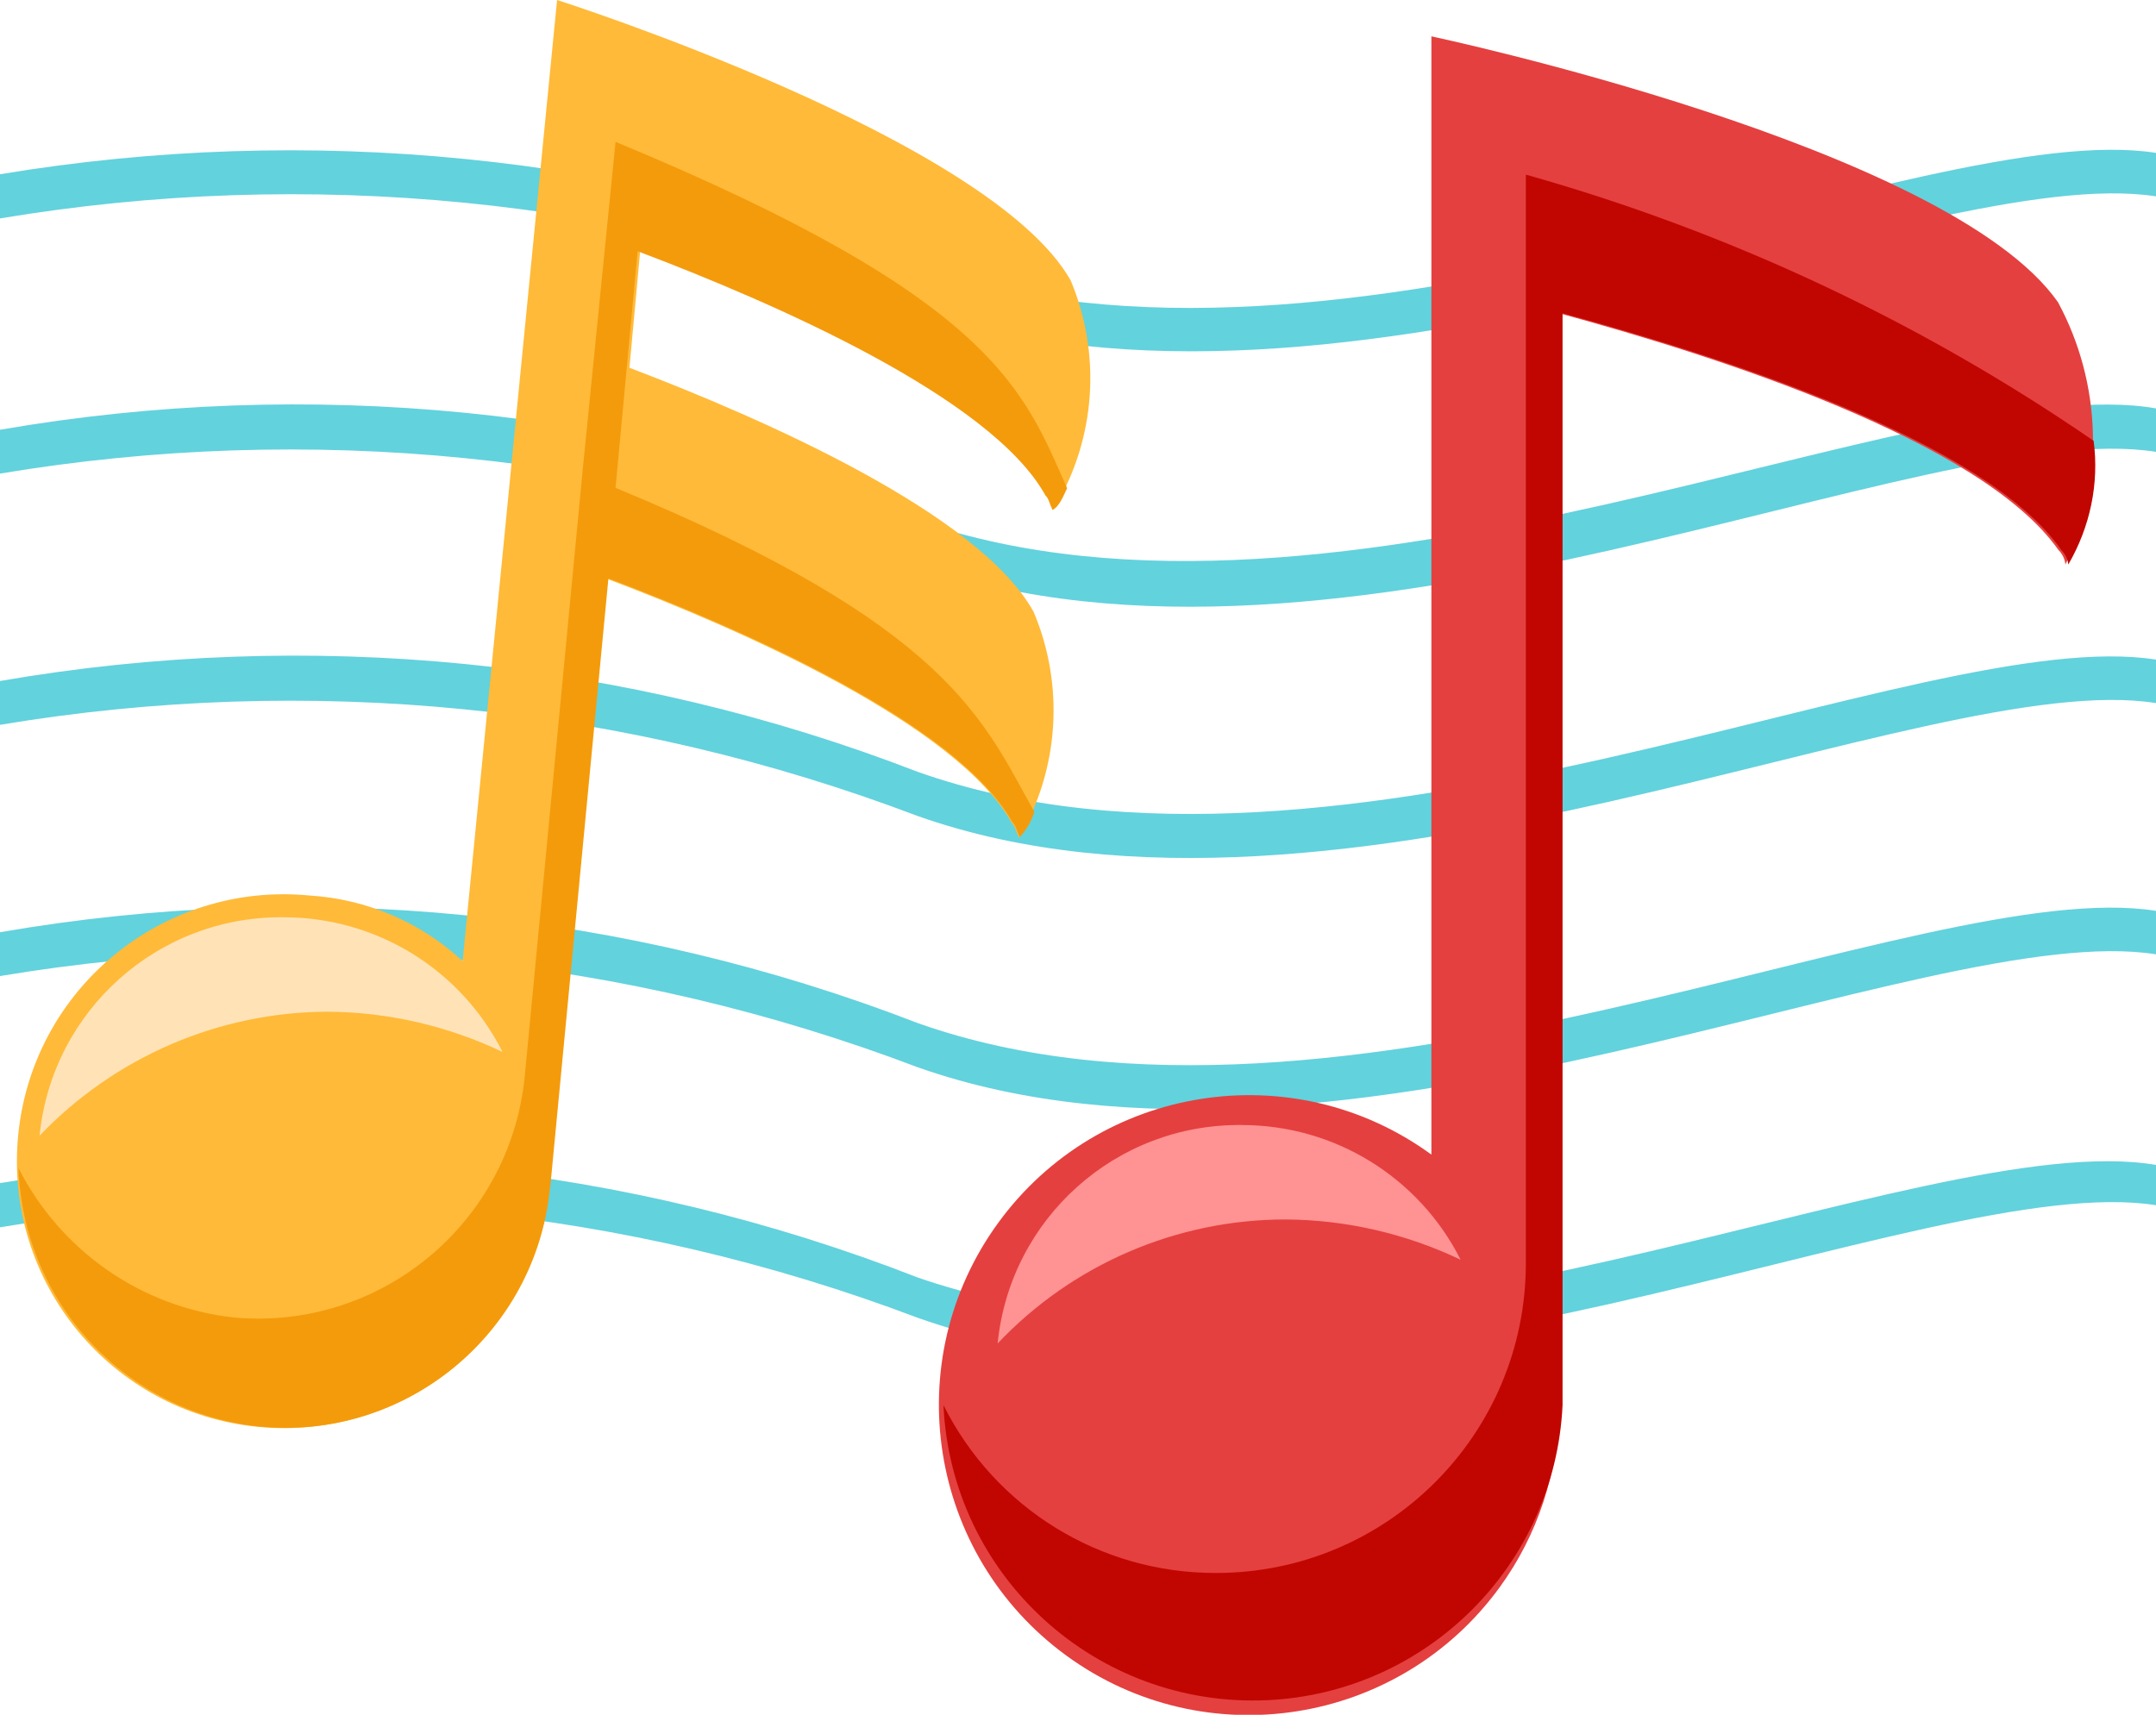 <?xml version="1.0" encoding="utf-8"?>
<!-- Generator: Adobe Illustrator 25.0.0, SVG Export Plug-In . SVG Version: 6.00 Build 0)  -->
<svg version="1.1" id="Layer_1" xmlns="http://www.w3.org/2000/svg" xmlns:xlink="http://www.w3.org/1999/xlink" x="0px" y="0px"
	 viewBox="0 0 604.9 481.2" style="enable-background:new 0 0 604.9 481.2;" xml:space="preserve">
<style type="text/css">
	.st0{fill:#62D2DD;}
	.st1{fill:#E4403F;}
	.st2{fill:#FFBA39;}
	.st3{fill:#C10601;}
	.st4{fill:#FF9292;}
	.st5{fill:#F49B0C;}
	.st6{fill:#FFE3B6;}
</style>
<g id="Group">
	<g id="Group-2">
		<path id="Vector" class="st0" d="M257.5,74.6C175.5,43.3,86.6,34.5,0,48.9v12.4c86.6-14.5,175.4-5.7,257.5,25.4
			c118.5,42,283.1-41.6,347.4-31.6V42.9C539.5,32.7,376,116.5,257.5,74.6z"/>
	</g>
	<g id="Group-3">
		<path id="Vector-2" class="st0" d="M257.5,146.1C175.6,114.4,86.6,105.6,0,120.6v12.3c86.6-14.5,175.4-5.6,257.5,25.6
			c118.5,41.8,283.1-42,347.4-31.7v-12.2C539.5,103.2,376,187,257.5,146.1z"/>
	</g>
	<g id="Group-4">
		<path id="Vector-3" class="st0" d="M257.5,216.6C175.6,184.9,86.6,176.1,0,191.1v12.3c86.6-14.5,175.4-5.6,257.5,25.6
			c118.5,41.8,283.1-42,347.4-31.7v-12.2C539.5,174.7,376,258.5,257.5,216.6z"/>
	</g>
	<g id="Group-5">
		<path id="Vector-4" class="st0" d="M257.5,287.1C175.6,255.4,86.6,246.6,0,261.6v12.3c86.6-14.5,175.4-5.6,257.5,25.6
			c118.5,41.8,283.1-42,347.4-31.7v-12.2C539.5,245.2,376,329,257.5,287.1z"/>
	</g>
	<g id="Group-6">
		<path id="Vector-5" class="st0" d="M257.5,358.5C175.6,326.5,86.6,317.4,0,332v12.4c86.6-14.5,175.4-5.7,257.5,25.4
			c118.5,42,283.1-41.8,347.4-31.6v-11.3C539.5,315.7,376,399.5,257.5,358.5z"/>
	</g>
	<g id="Group-7">
		<g id="Group-8">
			<g id="Group-9">
				<path id="Vector-6" class="st1" d="M577.4,84.8c-30.8-43.9-175.8-74.6-175.8-74.6V324c-38.8-28.3-93.2-19.7-121.5,19.1
					c-28.3,38.8-19.7,93.2,19.1,121.5c38.8,28.3,93.2,19.7,121.5-19.1c10.8-14.8,16.6-32.6,16.7-51V87.9
					c44.9,12.2,118.5,35.8,140.1,66.4c1.1,1.1,1.8,2.5,2,4.1C590.5,134.9,589.7,107.6,577.4,84.8z"/>
			</g>
		</g>
		<g id="Group-10">
			<path id="Vector-7" class="st2" d="M300.4,78.7C277.9,38.8,156.3,0,156.3,0l-26.5,269.7c-11.7-10.9-26.9-17.4-42.9-18.4
				c-41.2-4-77.8,26.1-81.8,67.3s26.1,77.8,67.3,81.8s77.8-26.1,81.8-67.3c0,0,0-0.1,0-0.1l16.3-170.5
				c37.8,14.3,98.1,40.9,113.4,68.5c1,1,1,2,2,4.1c11.3-19.3,12.8-42.8,4.1-63.4c-15.3-27.6-75.6-54.1-113.4-68.5l3.1-33.7
				c37.8,14.3,99.1,40.9,114.4,68.5c1,1,1,2,2,4.1C307.5,122.7,309,99.3,300.4,78.7z"/>
		</g>
	</g>
	<g id="Group-11">
		<path id="Vector-8" class="st3" d="M428.1,49v305.5c0,48-38.9,86.9-86.9,86.9c0,0,0,0,0,0c-32.4,0.1-62-18.1-76.5-47.1
			c2.2,48,42.9,85,90.9,82.8c44.8-2.1,80.7-38,82.8-82.8V87.9c44.9,12.2,118.5,35.8,139.9,66.4c1.1,1.1,1.8,2.5,2,4.1
			c6.1-10.5,8.7-22.7,7.1-34.7C538.7,90.2,484.9,65,428.1,49z"/>
	</g>
	<g id="Group-12">
		<path id="Vector-9" class="st4" d="M360.7,342.2c17,0.1,33.8,4,49.1,11.3c-11.7-23.2-35.4-37.8-61.4-37.8
			c-35.3-0.4-65,26.2-68.5,61.3C300.9,354.8,330.1,342.2,360.7,342.2z"/>
	</g>
	<g id="Group-13">
		<path id="Vector-10" class="st5" d="M172.7,39.8l-9.2,91.9l-16.3,170.6c-4.2,41.1-40.6,71.2-81.7,67.4
			c-25.9-2.9-48.5-18.7-60.3-41.9c1.3,37.6,30,68.5,67.4,72.5c41,4.1,77.6-25.8,81.7-66.8c0-0.2,0-0.4,0.1-0.6l16.3-170.6
			c37.8,14.3,98.1,40.9,113.4,68.5c1,1,1,2,2,4.1c1.9-2,3.3-4.5,4.1-7.1c-14.3-25.4-23.5-52.1-117.5-90.9l6.2-66.4
			c37.8,14.3,99.1,40.9,114.4,68.5c1,1,1,2,2,4.1c2-1,3.1-4.1,4.1-6.1C287.1,109.3,278.9,83.8,172.7,39.8z"/>
	</g>
	<g id="Group-14">
		<path id="Vector-11" class="st6" d="M91.9,283.9c17,0.1,33.8,4,49.1,11.3c-11.7-23.2-35.4-37.8-61.4-37.8
			c-35.3-0.4-65,26.2-68.5,61.3C32.2,296.6,61.4,284,91.9,283.9z"/>
	</g>
</g>
</svg>
